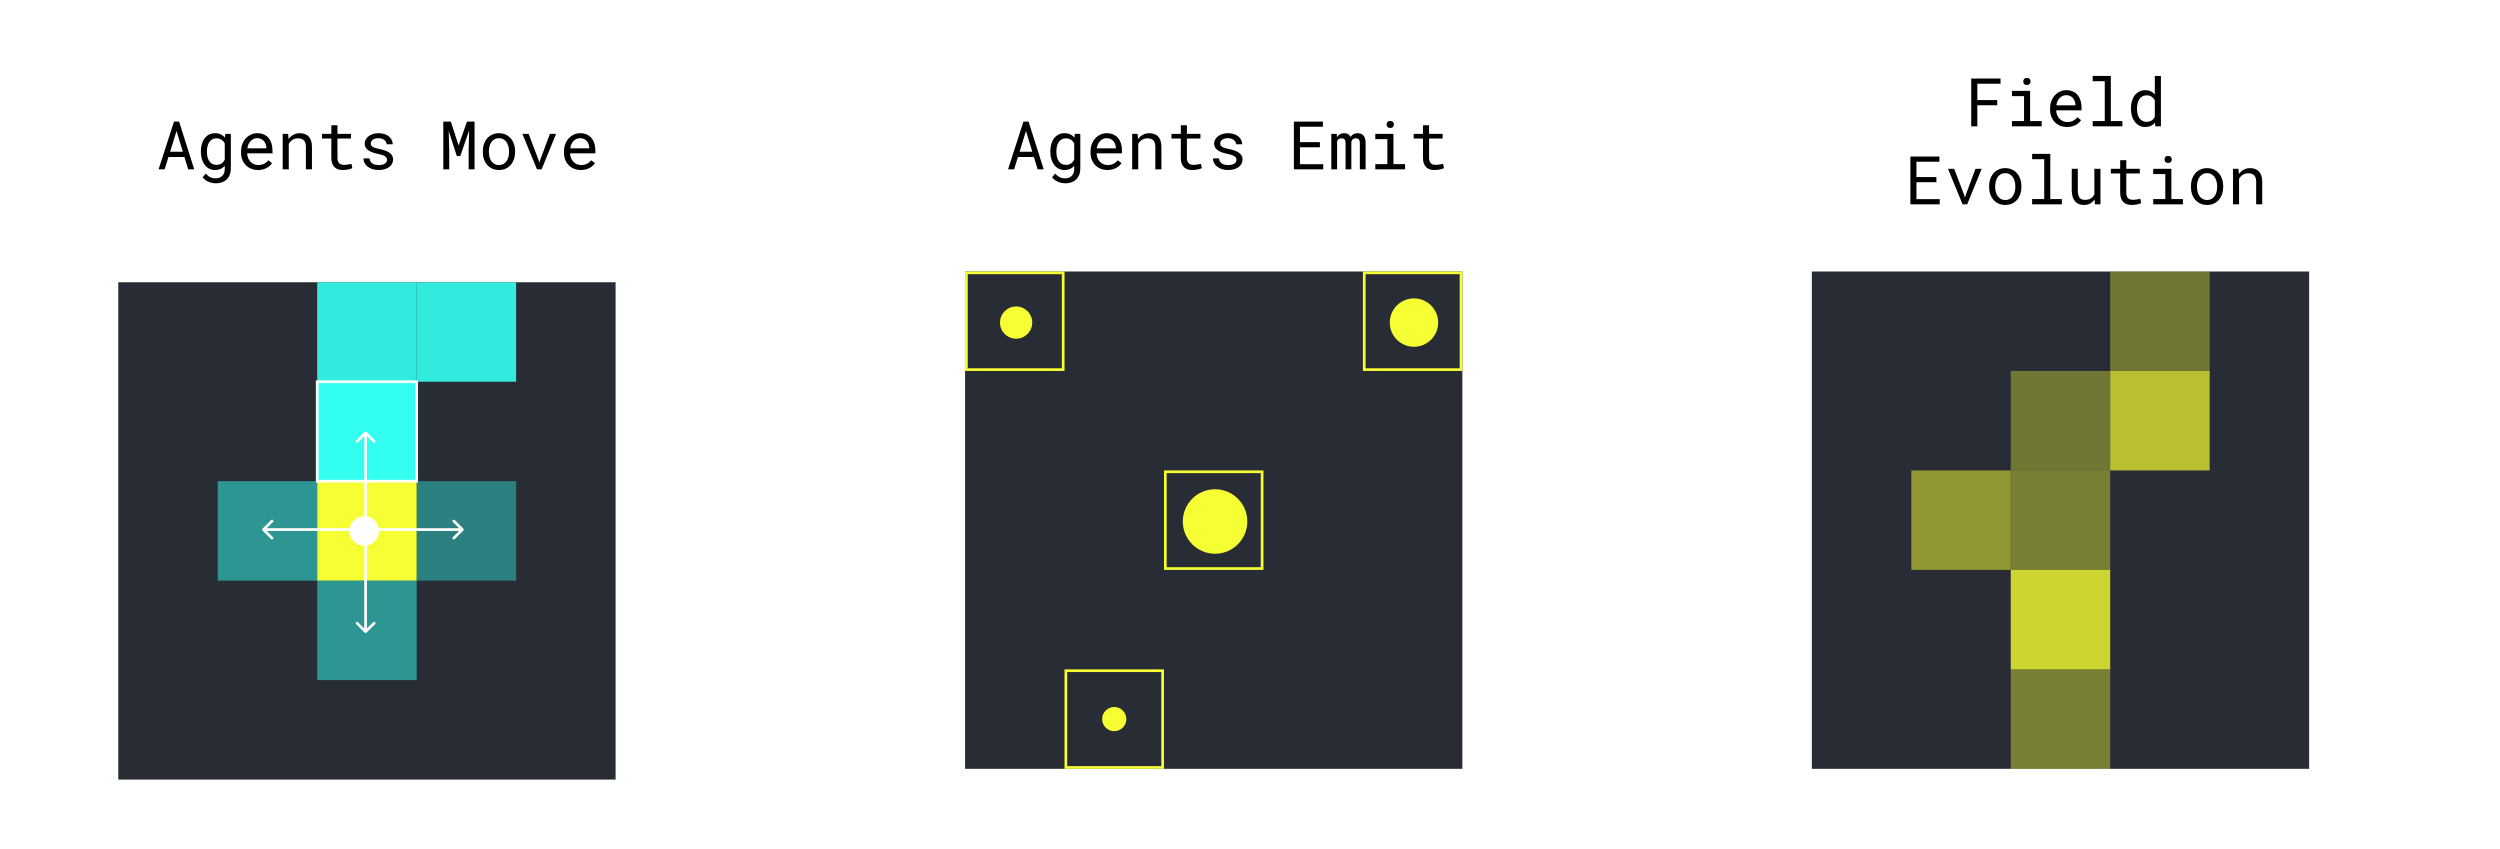 <svg width="930" height="316" viewBox="0 0 930 316" fill="none" xmlns="http://www.w3.org/2000/svg">
<rect width="930" height="316" fill="white"/>
<rect x="359" y="101" width="185" height="185" fill="#282C34"/>
<rect x="674" y="101" width="185" height="185" fill="#282C34"/>
<rect x="44" y="105" width="185" height="185" fill="#282C34"/>
<rect x="748" y="138" width="37" height="37" fill="#F6FF33" fill-opacity="0.35"/>
<rect x="785" y="138" width="37" height="37" fill="#F6FF33" fill-opacity="0.7"/>
<rect x="748" y="175" width="37" height="37" fill="#F6FF33" fill-opacity="0.4"/>
<rect x="748" y="212" width="37" height="37" fill="#F6FF33" fill-opacity="0.8"/>
<rect x="711" y="175" width="37" height="37" fill="#F6FF33" fill-opacity="0.5"/>
<rect x="118" y="179" width="37" height="37" fill="#F6FF33"/>
<rect x="433.5" y="175.5" width="36" height="36" stroke="#F6FF33"/>
<rect x="359.5" y="101.5" width="36" height="36" stroke="#F6FF33"/>
<rect x="396.5" y="249.5" width="36" height="36" stroke="#F6FF33"/>
<rect x="507.5" y="101.5" width="36" height="36" stroke="#F6FF33"/>
<rect x="155" y="179" width="37" height="37" fill="#33FFF0" fill-opacity="0.4"/>
<rect x="118" y="216" width="37" height="37" fill="#33FFF0" fill-opacity="0.5"/>
<rect x="748" y="249" width="37" height="37" fill="#F6FF33" fill-opacity="0.4"/>
<rect x="81" y="179" width="37" height="37" fill="#33FFF0" fill-opacity="0.5"/>
<rect x="118" y="105" width="37" height="37" fill="#33FFF0" fill-opacity="0.9"/>
<rect x="155" y="105" width="37" height="37" fill="#33FFF0" fill-opacity="0.9"/>
<rect x="785" y="101" width="37" height="37" fill="#F6FF33" fill-opacity="0.35"/>
<path d="M68.608 58.398H62.675L61.247 63H58.989L64.726 45.227H66.618L72.258 63H70.012L68.608 58.398ZM63.286 56.433H68.01L65.666 48.718L63.286 56.433ZM74.724 56.286C74.724 55.301 74.842 54.398 75.078 53.576C75.322 52.746 75.672 52.034 76.127 51.44C76.583 50.846 77.137 50.382 77.788 50.048C78.439 49.715 79.175 49.548 79.997 49.548C80.811 49.548 81.523 49.694 82.133 49.987C82.752 50.272 83.277 50.687 83.708 51.232L83.818 49.792H85.869V62.719C85.869 63.59 85.73 64.363 85.454 65.039C85.185 65.714 84.803 66.288 84.306 66.76C83.818 67.232 83.232 67.59 82.548 67.834C81.865 68.078 81.108 68.2 80.278 68.2C79.936 68.2 79.545 68.159 79.106 68.078C78.666 68.005 78.219 67.879 77.763 67.7C77.316 67.529 76.88 67.297 76.457 67.004C76.042 66.711 75.684 66.349 75.383 65.918L76.555 64.562C76.831 64.896 77.116 65.177 77.409 65.405C77.702 65.641 77.999 65.828 78.3 65.966C78.601 66.105 78.903 66.202 79.204 66.259C79.505 66.324 79.806 66.357 80.107 66.357C80.644 66.357 81.128 66.28 81.56 66.125C81.991 65.97 82.357 65.743 82.658 65.441C82.967 65.148 83.204 64.782 83.366 64.343C83.529 63.903 83.61 63.399 83.61 62.829V61.694C83.171 62.198 82.65 62.585 82.048 62.853C81.454 63.114 80.762 63.244 79.973 63.244C79.167 63.244 78.439 63.073 77.788 62.731C77.137 62.39 76.583 61.918 76.127 61.315C75.68 60.713 75.334 60.005 75.09 59.191C74.846 58.37 74.724 57.486 74.724 56.542V56.286ZM76.982 56.542C76.982 57.185 77.047 57.796 77.177 58.373C77.316 58.951 77.527 59.46 77.812 59.899C78.105 60.339 78.475 60.689 78.923 60.949C79.37 61.202 79.908 61.328 80.534 61.328C80.925 61.328 81.275 61.283 81.584 61.193C81.901 61.096 82.182 60.961 82.426 60.791C82.678 60.62 82.902 60.416 83.098 60.18C83.293 59.944 83.464 59.684 83.61 59.399V53.344C83.464 53.068 83.293 52.815 83.098 52.587C82.902 52.359 82.678 52.164 82.426 52.002C82.174 51.831 81.893 51.7 81.584 51.611C81.275 51.513 80.933 51.464 80.559 51.464C79.924 51.464 79.379 51.595 78.923 51.855C78.475 52.115 78.105 52.469 77.812 52.917C77.527 53.356 77.316 53.869 77.177 54.455C77.047 55.033 76.982 55.643 76.982 56.286V56.542ZM95.988 63.244C95.061 63.244 94.206 63.085 93.425 62.768C92.652 62.451 91.988 62.007 91.435 61.438C90.882 60.868 90.45 60.192 90.141 59.411C89.832 58.63 89.677 57.779 89.677 56.86V56.347C89.677 55.281 89.848 54.329 90.19 53.491C90.532 52.644 90.983 51.932 91.545 51.355C92.115 50.769 92.757 50.321 93.474 50.012C94.198 49.703 94.939 49.548 95.695 49.548C96.647 49.548 97.478 49.715 98.186 50.048C98.902 50.374 99.496 50.83 99.968 51.416C100.44 51.993 100.79 52.677 101.018 53.466C101.254 54.256 101.372 55.11 101.372 56.03V57.043H91.936C91.96 57.645 92.074 58.211 92.277 58.74C92.489 59.269 92.774 59.733 93.132 60.131C93.498 60.522 93.933 60.831 94.438 61.059C94.942 61.287 95.5 61.401 96.11 61.401C96.916 61.401 97.632 61.238 98.259 60.913C98.885 60.587 99.406 60.156 99.821 59.619L101.201 60.693C100.981 61.026 100.704 61.348 100.371 61.657C100.045 61.958 99.667 62.227 99.235 62.463C98.804 62.699 98.316 62.886 97.77 63.024C97.225 63.171 96.631 63.244 95.988 63.244ZM95.695 51.403C95.24 51.403 94.808 51.489 94.401 51.66C93.995 51.822 93.628 52.067 93.303 52.392C92.977 52.709 92.701 53.104 92.473 53.576C92.253 54.04 92.098 54.577 92.009 55.188H99.113V55.017C99.089 54.577 99.003 54.142 98.857 53.71C98.719 53.279 98.511 52.893 98.234 52.551C97.958 52.209 97.608 51.932 97.185 51.721C96.769 51.509 96.273 51.403 95.695 51.403ZM107.194 49.792L107.353 51.745C107.833 51.062 108.423 50.529 109.123 50.146C109.823 49.755 110.604 49.556 111.467 49.548C112.159 49.548 112.785 49.645 113.347 49.841C113.916 50.036 114.401 50.341 114.799 50.756C115.198 51.171 115.503 51.7 115.715 52.343C115.935 52.978 116.044 53.735 116.044 54.614V63H113.786V54.663C113.786 54.077 113.721 53.58 113.591 53.173C113.461 52.766 113.265 52.437 113.005 52.185C112.753 51.932 112.439 51.749 112.065 51.635C111.699 51.521 111.276 51.464 110.795 51.464C110.039 51.464 109.371 51.656 108.793 52.038C108.224 52.412 107.768 52.909 107.426 53.527V63H105.168V49.792H107.194ZM125.529 46.594V49.792H130.559V51.538H125.529V58.715C125.529 59.228 125.594 59.651 125.725 59.985C125.855 60.319 126.034 60.587 126.262 60.791C126.49 60.986 126.75 61.124 127.043 61.206C127.344 61.287 127.661 61.328 127.995 61.328C128.239 61.328 128.492 61.315 128.752 61.291C129.012 61.258 129.265 61.222 129.509 61.181C129.761 61.141 129.993 61.1 130.205 61.059C130.424 61.01 130.603 60.97 130.742 60.937L131.059 62.536C130.872 62.65 130.644 62.752 130.375 62.841C130.107 62.923 129.814 62.992 129.497 63.049C129.179 63.114 128.841 63.163 128.483 63.195C128.133 63.228 127.784 63.244 127.434 63.244C126.848 63.244 126.298 63.163 125.786 63C125.281 62.829 124.842 62.565 124.467 62.206C124.093 61.84 123.796 61.372 123.576 60.803C123.365 60.225 123.259 59.529 123.259 58.715V51.538H119.792V49.792H123.259V46.594H125.529ZM143.974 59.497C143.974 59.228 143.921 58.988 143.815 58.776C143.71 58.557 143.531 58.357 143.278 58.178C143.026 57.999 142.692 57.836 142.277 57.69C141.862 57.535 141.346 57.397 140.727 57.275C139.97 57.12 139.278 56.933 138.652 56.713C138.033 56.494 137.5 56.233 137.053 55.932C136.613 55.623 136.271 55.265 136.027 54.858C135.783 54.443 135.661 53.963 135.661 53.417C135.661 52.88 135.787 52.38 136.04 51.916C136.292 51.444 136.646 51.033 137.102 50.683C137.557 50.333 138.098 50.056 138.725 49.853C139.36 49.65 140.056 49.548 140.812 49.548C141.626 49.548 142.359 49.654 143.01 49.865C143.661 50.077 144.214 50.37 144.67 50.744C145.126 51.118 145.476 51.558 145.72 52.062C145.972 52.559 146.098 53.096 146.098 53.674H143.84C143.84 53.389 143.767 53.112 143.62 52.844C143.474 52.567 143.27 52.323 143.01 52.111C142.749 51.9 142.432 51.729 142.058 51.599C141.691 51.468 141.276 51.403 140.812 51.403C140.332 51.403 139.909 51.456 139.543 51.562C139.185 51.668 138.884 51.81 138.64 51.989C138.404 52.168 138.225 52.376 138.103 52.612C137.98 52.848 137.919 53.092 137.919 53.344C137.919 53.605 137.968 53.837 138.066 54.04C138.164 54.243 138.33 54.427 138.566 54.589C138.811 54.752 139.132 54.899 139.531 55.029C139.938 55.159 140.45 55.285 141.069 55.407C141.883 55.578 142.611 55.778 143.254 56.005C143.897 56.225 144.438 56.494 144.877 56.811C145.317 57.12 145.651 57.482 145.878 57.898C146.114 58.312 146.232 58.793 146.232 59.338C146.232 59.924 146.098 60.457 145.83 60.937C145.569 61.417 145.203 61.828 144.731 62.17C144.259 62.512 143.693 62.776 143.034 62.963C142.375 63.151 141.655 63.244 140.874 63.244C139.978 63.244 139.181 63.126 138.481 62.89C137.781 62.646 137.187 62.329 136.699 61.938C136.219 61.539 135.848 61.079 135.588 60.559C135.336 60.038 135.209 59.497 135.209 58.935H137.468C137.5 59.399 137.622 59.79 137.834 60.107C138.054 60.424 138.322 60.681 138.64 60.876C138.965 61.071 139.323 61.21 139.714 61.291C140.104 61.372 140.491 61.413 140.874 61.413C141.826 61.413 142.578 61.238 143.132 60.888C143.685 60.538 143.966 60.074 143.974 59.497ZM167.705 45.227L170.598 54.113L173.723 45.227H176.53V63H174.333V55.908L174.516 48.486L171.232 58.056H169.938L166.923 48.742L167.106 55.908V63H164.909V45.227H167.705ZM179.606 56.274C179.606 55.322 179.745 54.439 180.021 53.625C180.298 52.803 180.693 52.091 181.206 51.489C181.726 50.887 182.357 50.415 183.098 50.073C183.838 49.723 184.672 49.548 185.6 49.548C186.536 49.548 187.374 49.723 188.115 50.073C188.863 50.415 189.494 50.887 190.007 51.489C190.528 52.091 190.926 52.803 191.203 53.625C191.48 54.439 191.618 55.322 191.618 56.274V56.542C191.618 57.495 191.48 58.378 191.203 59.191C190.926 60.005 190.528 60.713 190.007 61.315C189.494 61.918 188.868 62.39 188.127 62.731C187.386 63.073 186.552 63.244 185.625 63.244C184.689 63.244 183.846 63.073 183.098 62.731C182.357 62.39 181.726 61.918 181.206 61.315C180.693 60.713 180.298 60.005 180.021 59.191C179.745 58.378 179.606 57.495 179.606 56.542V56.274ZM181.865 56.542C181.865 57.194 181.942 57.816 182.097 58.41C182.251 58.996 182.483 59.513 182.792 59.96C183.11 60.408 183.505 60.762 183.977 61.023C184.449 61.283 184.998 61.413 185.625 61.413C186.243 61.413 186.784 61.283 187.248 61.023C187.72 60.762 188.111 60.408 188.42 59.96C188.737 59.513 188.973 58.996 189.128 58.41C189.283 57.816 189.36 57.194 189.36 56.542V56.274C189.36 55.631 189.278 55.017 189.116 54.431C188.961 53.837 188.725 53.316 188.408 52.868C188.098 52.421 187.708 52.067 187.236 51.806C186.772 51.538 186.227 51.403 185.6 51.403C184.973 51.403 184.428 51.538 183.964 51.806C183.5 52.067 183.11 52.421 182.792 52.868C182.483 53.316 182.251 53.837 182.097 54.431C181.942 55.017 181.865 55.631 181.865 56.274V56.542ZM200.432 59.753L200.639 60.571L200.859 59.753L204.558 49.792H206.865L201.481 63H199.76L194.328 49.792H196.647L200.432 59.753ZM216.105 63.244C215.178 63.244 214.323 63.085 213.542 62.768C212.769 62.451 212.106 62.007 211.552 61.438C210.999 60.868 210.568 60.192 210.258 59.411C209.949 58.63 209.794 57.779 209.794 56.86V56.347C209.794 55.281 209.965 54.329 210.307 53.491C210.649 52.644 211.101 51.932 211.662 51.355C212.232 50.769 212.875 50.321 213.591 50.012C214.315 49.703 215.056 49.548 215.812 49.548C216.765 49.548 217.595 49.715 218.303 50.048C219.019 50.374 219.613 50.83 220.085 51.416C220.557 51.993 220.907 52.677 221.135 53.466C221.371 54.256 221.489 55.11 221.489 56.03V57.043H212.053C212.077 57.645 212.191 58.211 212.395 58.74C212.606 59.269 212.891 59.733 213.249 60.131C213.615 60.522 214.051 60.831 214.555 61.059C215.06 61.287 215.617 61.401 216.228 61.401C217.033 61.401 217.749 61.238 218.376 60.913C219.003 60.587 219.523 60.156 219.938 59.619L221.318 60.693C221.098 61.026 220.821 61.348 220.488 61.657C220.162 61.958 219.784 62.227 219.353 62.463C218.921 62.699 218.433 62.886 217.888 63.024C217.342 63.171 216.748 63.244 216.105 63.244ZM215.812 51.403C215.357 51.403 214.925 51.489 214.519 51.66C214.112 51.822 213.745 52.067 213.42 52.392C213.094 52.709 212.818 53.104 212.59 53.576C212.37 54.04 212.215 54.577 212.126 55.188H219.23V55.017C219.206 54.577 219.121 54.142 218.974 53.71C218.836 53.279 218.628 52.893 218.352 52.551C218.075 52.209 217.725 51.932 217.302 51.721C216.887 51.509 216.39 51.403 215.812 51.403Z" fill="black"/>
<path d="M384.608 58.398H378.675L377.247 63H374.989L380.726 45.227H382.618L388.258 63H386.012L384.608 58.398ZM379.286 56.433H384.01L381.666 48.718L379.286 56.433ZM390.724 56.286C390.724 55.301 390.842 54.398 391.078 53.576C391.322 52.746 391.672 52.034 392.127 51.44C392.583 50.846 393.137 50.382 393.788 50.048C394.439 49.715 395.175 49.548 395.997 49.548C396.811 49.548 397.523 49.694 398.133 49.987C398.752 50.272 399.277 50.687 399.708 51.232L399.818 49.792H401.869V62.719C401.869 63.59 401.73 64.363 401.454 65.039C401.185 65.714 400.803 66.288 400.306 66.76C399.818 67.232 399.232 67.59 398.548 67.834C397.865 68.078 397.108 68.2 396.278 68.2C395.936 68.2 395.545 68.159 395.106 68.078C394.667 68.005 394.219 67.879 393.763 67.7C393.316 67.529 392.88 67.297 392.457 67.004C392.042 66.711 391.684 66.349 391.383 65.918L392.555 64.562C392.831 64.896 393.116 65.177 393.409 65.405C393.702 65.641 393.999 65.828 394.3 65.966C394.601 66.105 394.903 66.202 395.204 66.259C395.505 66.324 395.806 66.357 396.107 66.357C396.644 66.357 397.128 66.28 397.56 66.125C397.991 65.97 398.357 65.743 398.658 65.441C398.967 65.148 399.203 64.782 399.366 64.343C399.529 63.903 399.61 63.399 399.61 62.829V61.694C399.171 62.198 398.65 62.585 398.048 62.853C397.454 63.114 396.762 63.244 395.973 63.244C395.167 63.244 394.439 63.073 393.788 62.731C393.137 62.39 392.583 61.918 392.127 61.315C391.68 60.713 391.334 60.005 391.09 59.191C390.846 58.37 390.724 57.486 390.724 56.542V56.286ZM392.982 56.542C392.982 57.185 393.047 57.796 393.177 58.373C393.316 58.951 393.527 59.46 393.812 59.899C394.105 60.339 394.475 60.689 394.923 60.949C395.37 61.202 395.908 61.328 396.534 61.328C396.925 61.328 397.275 61.283 397.584 61.193C397.901 61.096 398.182 60.961 398.426 60.791C398.679 60.62 398.902 60.416 399.098 60.18C399.293 59.944 399.464 59.684 399.61 59.399V53.344C399.464 53.068 399.293 52.815 399.098 52.587C398.902 52.359 398.679 52.164 398.426 52.002C398.174 51.831 397.893 51.7 397.584 51.611C397.275 51.513 396.933 51.464 396.559 51.464C395.924 51.464 395.379 51.595 394.923 51.855C394.475 52.115 394.105 52.469 393.812 52.917C393.527 53.356 393.316 53.869 393.177 54.455C393.047 55.033 392.982 55.643 392.982 56.286V56.542ZM411.988 63.244C411.061 63.244 410.206 63.085 409.425 62.768C408.652 62.451 407.988 62.007 407.435 61.438C406.882 60.868 406.45 60.192 406.141 59.411C405.832 58.63 405.677 57.779 405.677 56.86V56.347C405.677 55.281 405.848 54.329 406.19 53.491C406.532 52.644 406.983 51.932 407.545 51.355C408.115 50.769 408.757 50.321 409.474 50.012C410.198 49.703 410.938 49.548 411.695 49.548C412.647 49.548 413.478 49.715 414.186 50.048C414.902 50.374 415.496 50.83 415.968 51.416C416.44 51.993 416.79 52.677 417.018 53.466C417.254 54.256 417.372 55.11 417.372 56.03V57.043H407.936C407.96 57.645 408.074 58.211 408.277 58.74C408.489 59.269 408.774 59.733 409.132 60.131C409.498 60.522 409.933 60.831 410.438 61.059C410.943 61.287 411.5 61.401 412.11 61.401C412.916 61.401 413.632 61.238 414.259 60.913C414.885 60.587 415.406 60.156 415.821 59.619L417.201 60.693C416.981 61.026 416.704 61.348 416.371 61.657C416.045 61.958 415.667 62.227 415.235 62.463C414.804 62.699 414.316 62.886 413.771 63.024C413.225 63.171 412.631 63.244 411.988 63.244ZM411.695 51.403C411.24 51.403 410.808 51.489 410.401 51.66C409.994 51.822 409.628 52.067 409.303 52.392C408.977 52.709 408.701 53.104 408.473 53.576C408.253 54.04 408.098 54.577 408.009 55.188H415.113V55.017C415.089 54.577 415.003 54.142 414.857 53.71C414.719 53.279 414.511 52.893 414.234 52.551C413.958 52.209 413.608 51.932 413.185 51.721C412.77 51.509 412.273 51.403 411.695 51.403ZM423.194 49.792L423.353 51.745C423.833 51.062 424.423 50.529 425.123 50.146C425.823 49.755 426.604 49.556 427.467 49.548C428.159 49.548 428.785 49.645 429.347 49.841C429.916 50.036 430.401 50.341 430.799 50.756C431.198 51.171 431.503 51.7 431.715 52.343C431.935 52.978 432.044 53.735 432.044 54.614V63H429.786V54.663C429.786 54.077 429.721 53.58 429.591 53.173C429.461 52.766 429.265 52.437 429.005 52.185C428.753 51.932 428.439 51.749 428.065 51.635C427.699 51.521 427.276 51.464 426.795 51.464C426.039 51.464 425.371 51.656 424.793 52.038C424.224 52.412 423.768 52.909 423.426 53.527V63H421.168V49.792H423.194ZM441.529 46.594V49.792H446.559V51.538H441.529V58.715C441.529 59.228 441.594 59.651 441.725 59.985C441.855 60.319 442.034 60.587 442.262 60.791C442.49 60.986 442.75 61.124 443.043 61.206C443.344 61.287 443.661 61.328 443.995 61.328C444.239 61.328 444.492 61.315 444.752 61.291C445.012 61.258 445.265 61.222 445.509 61.181C445.761 61.141 445.993 61.1 446.205 61.059C446.424 61.01 446.603 60.97 446.742 60.937L447.059 62.536C446.872 62.65 446.644 62.752 446.375 62.841C446.107 62.923 445.814 62.992 445.497 63.049C445.179 63.114 444.841 63.163 444.483 63.195C444.133 63.228 443.784 63.244 443.434 63.244C442.848 63.244 442.298 63.163 441.786 63C441.281 62.829 440.842 62.565 440.467 62.206C440.093 61.84 439.796 61.372 439.576 60.803C439.365 60.225 439.259 59.529 439.259 58.715V51.538H435.792V49.792H439.259V46.594H441.529ZM459.974 59.497C459.974 59.228 459.921 58.988 459.815 58.776C459.71 58.557 459.531 58.357 459.278 58.178C459.026 57.999 458.692 57.836 458.277 57.69C457.862 57.535 457.346 57.397 456.727 57.275C455.97 57.12 455.278 56.933 454.652 56.713C454.033 56.494 453.5 56.233 453.053 55.932C452.613 55.623 452.271 55.265 452.027 54.858C451.783 54.443 451.661 53.963 451.661 53.417C451.661 52.88 451.787 52.38 452.04 51.916C452.292 51.444 452.646 51.033 453.102 50.683C453.557 50.333 454.098 50.056 454.725 49.853C455.36 49.65 456.056 49.548 456.812 49.548C457.626 49.548 458.359 49.654 459.01 49.865C459.661 50.077 460.214 50.37 460.67 50.744C461.126 51.118 461.476 51.558 461.72 52.062C461.972 52.559 462.098 53.096 462.098 53.674H459.84C459.84 53.389 459.767 53.112 459.62 52.844C459.474 52.567 459.27 52.323 459.01 52.111C458.749 51.9 458.432 51.729 458.058 51.599C457.691 51.468 457.276 51.403 456.812 51.403C456.332 51.403 455.909 51.456 455.543 51.562C455.185 51.668 454.884 51.81 454.64 51.989C454.404 52.168 454.225 52.376 454.103 52.612C453.98 52.848 453.919 53.092 453.919 53.344C453.919 53.605 453.968 53.837 454.066 54.04C454.164 54.243 454.33 54.427 454.566 54.589C454.811 54.752 455.132 54.899 455.531 55.029C455.938 55.159 456.45 55.285 457.069 55.407C457.883 55.578 458.611 55.778 459.254 56.005C459.897 56.225 460.438 56.494 460.877 56.811C461.317 57.12 461.651 57.482 461.878 57.898C462.114 58.312 462.232 58.793 462.232 59.338C462.232 59.924 462.098 60.457 461.83 60.937C461.569 61.417 461.203 61.828 460.731 62.17C460.259 62.512 459.693 62.776 459.034 62.963C458.375 63.151 457.655 63.244 456.874 63.244C455.978 63.244 455.181 63.126 454.481 62.89C453.781 62.646 453.187 62.329 452.699 61.938C452.219 61.539 451.848 61.079 451.588 60.559C451.336 60.038 451.209 59.497 451.209 58.935H453.468C453.5 59.399 453.622 59.79 453.834 60.107C454.054 60.424 454.322 60.681 454.64 60.876C454.965 61.071 455.323 61.21 455.714 61.291C456.104 61.372 456.491 61.413 456.874 61.413C457.826 61.413 458.578 61.238 459.132 60.888C459.685 60.538 459.966 60.074 459.974 59.497ZM491.004 54.785H483.583V61.084H492.237V63H481.324V45.227H492.127V47.155H483.583V52.868H491.004V54.785ZM497.279 49.792L497.34 51.037C497.608 50.573 497.958 50.211 498.39 49.951C498.829 49.69 499.358 49.556 499.977 49.548C501.189 49.548 501.999 50.02 502.406 50.964C502.666 50.541 503.008 50.203 503.431 49.951C503.862 49.69 504.383 49.556 504.994 49.548C505.962 49.548 506.707 49.845 507.228 50.439C507.748 51.033 508.009 51.932 508.009 53.137V63H505.86V53.112C505.86 52.005 505.352 51.456 504.334 51.464C504.066 51.464 503.834 51.501 503.639 51.574C503.443 51.648 503.281 51.749 503.15 51.879C503.02 52.002 502.918 52.148 502.845 52.319C502.772 52.482 502.723 52.653 502.699 52.831V63H500.55V53.1C500.55 52.571 500.432 52.164 500.196 51.879C499.96 51.595 499.586 51.456 499.073 51.464C498.601 51.464 498.235 51.558 497.975 51.745C497.714 51.932 497.523 52.181 497.401 52.49V63H495.252V49.792H497.279ZM511.61 49.792H518.36V61.047H522.669V63H511.61V61.047H516.102V51.757H511.61V49.792ZM515.809 46.325C515.809 45.951 515.919 45.638 516.139 45.385C516.367 45.125 516.708 44.995 517.164 44.995C517.612 44.995 517.949 45.125 518.177 45.385C518.405 45.638 518.519 45.951 518.519 46.325C518.519 46.691 518.405 46.997 518.177 47.241C517.949 47.485 517.612 47.607 517.164 47.607C516.708 47.607 516.367 47.485 516.139 47.241C515.919 46.997 515.809 46.691 515.809 46.325ZM531.617 46.594V49.792H536.646V51.538H531.617V58.715C531.617 59.228 531.682 59.651 531.812 59.985C531.943 60.319 532.122 60.587 532.35 60.791C532.577 60.986 532.838 61.124 533.131 61.206C533.432 61.287 533.749 61.328 534.083 61.328C534.327 61.328 534.579 61.315 534.84 61.291C535.1 61.258 535.353 61.222 535.597 61.181C535.849 61.141 536.081 61.1 536.292 61.059C536.512 61.01 536.691 60.97 536.83 60.937L537.147 62.536C536.96 62.65 536.732 62.752 536.463 62.841C536.195 62.923 535.902 62.992 535.584 63.049C535.267 63.114 534.929 63.163 534.571 63.195C534.221 63.228 533.871 63.244 533.521 63.244C532.936 63.244 532.386 63.163 531.874 63C531.369 62.829 530.93 62.565 530.555 62.206C530.181 61.84 529.884 61.372 529.664 60.803C529.452 60.225 529.347 59.529 529.347 58.715V51.538H525.88V49.792H529.347V46.594H531.617Z" fill="black"/>
<rect x="118" y="142" width="37" height="37" fill="#33FFF0" stroke="white"/>
<path d="M742.968 39.151H735.57V47H733.288V29.227H744.201V31.155H735.57V37.234H742.968V39.151ZM748.449 33.792H755.199V45.047H759.508V47H748.449V45.047H752.941V35.757H748.449V33.792ZM752.648 30.325C752.648 29.951 752.758 29.637 752.978 29.385C753.205 29.125 753.547 28.995 754.003 28.995C754.451 28.995 754.788 29.125 755.016 29.385C755.244 29.637 755.358 29.951 755.358 30.325C755.358 30.691 755.244 30.997 755.016 31.241C754.788 31.485 754.451 31.607 754.003 31.607C753.547 31.607 753.205 31.485 752.978 31.241C752.758 30.997 752.648 30.691 752.648 30.325ZM768.944 47.244C768.017 47.244 767.162 47.085 766.381 46.768C765.608 46.451 764.944 46.007 764.391 45.438C763.838 44.868 763.406 44.192 763.097 43.411C762.788 42.63 762.633 41.779 762.633 40.86V40.347C762.633 39.281 762.804 38.329 763.146 37.491C763.488 36.644 763.939 35.932 764.501 35.355C765.071 34.769 765.714 34.321 766.43 34.012C767.154 33.703 767.895 33.548 768.651 33.548C769.604 33.548 770.434 33.715 771.142 34.048C771.858 34.374 772.452 34.83 772.924 35.416C773.396 35.993 773.746 36.677 773.974 37.466C774.21 38.256 774.328 39.11 774.328 40.03V41.043H764.892C764.916 41.645 765.03 42.211 765.233 42.74C765.445 43.269 765.73 43.733 766.088 44.131C766.454 44.522 766.889 44.831 767.394 45.059C767.899 45.287 768.456 45.401 769.066 45.401C769.872 45.401 770.588 45.238 771.215 44.913C771.841 44.587 772.362 44.156 772.777 43.619L774.157 44.693C773.937 45.026 773.66 45.348 773.327 45.657C773.001 45.958 772.623 46.227 772.191 46.463C771.76 46.699 771.272 46.886 770.727 47.024C770.181 47.171 769.587 47.244 768.944 47.244ZM768.651 35.403C768.196 35.403 767.764 35.489 767.357 35.66C766.951 35.822 766.584 36.067 766.259 36.392C765.933 36.709 765.657 37.104 765.429 37.576C765.209 38.04 765.054 38.577 764.965 39.188H772.069V39.017C772.045 38.577 771.959 38.142 771.813 37.71C771.675 37.279 771.467 36.893 771.19 36.551C770.914 36.209 770.564 35.932 770.141 35.721C769.726 35.509 769.229 35.403 768.651 35.403ZM778.478 28.25H785.229V45.047H789.538V47H778.478V45.047H782.97V30.215H778.478V28.25ZM792.711 40.286C792.711 39.301 792.833 38.398 793.078 37.576C793.33 36.746 793.684 36.034 794.14 35.44C794.604 34.846 795.161 34.382 795.812 34.048C796.463 33.715 797.191 33.548 797.997 33.548C798.786 33.548 799.474 33.682 800.06 33.951C800.654 34.211 801.167 34.594 801.598 35.098V28.25H803.856V47H801.781L801.684 45.608C801.244 46.145 800.719 46.552 800.109 46.829C799.499 47.106 798.786 47.244 797.973 47.244C797.175 47.244 796.451 47.073 795.8 46.731C795.157 46.39 794.608 45.918 794.152 45.315C793.696 44.713 793.342 44.005 793.09 43.191C792.838 42.37 792.711 41.486 792.711 40.542V40.286ZM794.97 40.542C794.97 41.185 795.039 41.796 795.177 42.373C795.316 42.951 795.527 43.46 795.812 43.899C796.105 44.339 796.475 44.689 796.923 44.949C797.37 45.202 797.908 45.328 798.534 45.328C798.917 45.328 799.263 45.283 799.572 45.193C799.881 45.104 800.162 44.978 800.414 44.815C800.666 44.644 800.89 44.445 801.085 44.217C801.281 43.981 801.452 43.72 801.598 43.435V37.308C801.305 36.77 800.91 36.331 800.414 35.989C799.918 35.639 799.299 35.464 798.559 35.464C797.924 35.464 797.379 35.595 796.923 35.855C796.475 36.115 796.105 36.469 795.812 36.917C795.527 37.356 795.316 37.869 795.177 38.455C795.039 39.033 794.97 39.643 794.97 40.286V40.542ZM720.336 67.785H712.914V74.084H721.569V76H710.656V58.227H721.459V60.155H712.914V65.868H720.336V67.785ZM730.749 72.753L730.956 73.571L731.176 72.753L734.875 62.792H737.182L731.798 76H730.077L724.645 62.792H726.964L730.749 72.753ZM739.953 69.274C739.953 68.322 740.091 67.439 740.368 66.625C740.644 65.803 741.039 65.091 741.552 64.489C742.073 63.887 742.703 63.415 743.444 63.073C744.184 62.723 745.019 62.548 745.946 62.548C746.882 62.548 747.72 62.723 748.461 63.073C749.21 63.415 749.84 63.887 750.353 64.489C750.874 65.091 751.273 65.803 751.549 66.625C751.826 67.439 751.964 68.322 751.964 69.274V69.543C751.964 70.495 751.826 71.378 751.549 72.191C751.273 73.005 750.874 73.713 750.353 74.315C749.84 74.918 749.214 75.39 748.473 75.731C747.733 76.073 746.898 76.244 745.971 76.244C745.035 76.244 744.193 76.073 743.444 75.731C742.703 75.39 742.073 74.918 741.552 74.315C741.039 73.713 740.644 73.005 740.368 72.191C740.091 71.378 739.953 70.495 739.953 69.543V69.274ZM742.211 69.543C742.211 70.194 742.288 70.816 742.443 71.41C742.597 71.996 742.829 72.513 743.139 72.96C743.456 73.408 743.851 73.762 744.323 74.022C744.795 74.283 745.344 74.413 745.971 74.413C746.589 74.413 747.13 74.283 747.594 74.022C748.066 73.762 748.457 73.408 748.766 72.96C749.083 72.513 749.319 71.996 749.474 71.41C749.629 70.816 749.706 70.194 749.706 69.543V69.274C749.706 68.631 749.625 68.017 749.462 67.431C749.307 66.837 749.071 66.316 748.754 65.868C748.445 65.421 748.054 65.067 747.582 64.806C747.118 64.538 746.573 64.403 745.946 64.403C745.32 64.403 744.774 64.538 744.311 64.806C743.847 65.067 743.456 65.421 743.139 65.868C742.829 66.316 742.597 66.837 742.443 67.431C742.288 68.017 742.211 68.631 742.211 69.274V69.543ZM755.956 57.25H762.707V74.047H767.016V76H755.956V74.047H760.448V59.215H755.956V57.25ZM779.186 74.181C778.747 74.832 778.197 75.341 777.538 75.707C776.879 76.065 776.118 76.244 775.255 76.244C774.564 76.244 773.937 76.138 773.375 75.927C772.814 75.707 772.334 75.369 771.935 74.914C771.536 74.458 771.227 73.88 771.007 73.18C770.796 72.472 770.69 71.626 770.69 70.641V62.792H772.948V70.665C772.948 71.382 773.005 71.976 773.119 72.448C773.233 72.92 773.404 73.298 773.632 73.583C773.86 73.86 774.136 74.055 774.462 74.169C774.796 74.283 775.178 74.34 775.609 74.34C776.529 74.34 777.27 74.153 777.831 73.778C778.401 73.404 778.824 72.899 779.101 72.265V62.792H781.371V76H779.32L779.186 74.181ZM790.978 59.594V62.792H796.007V64.538H790.978V71.715C790.978 72.228 791.043 72.651 791.173 72.985C791.304 73.319 791.483 73.587 791.71 73.79C791.938 73.986 792.199 74.124 792.492 74.206C792.793 74.287 793.11 74.328 793.444 74.328C793.688 74.328 793.94 74.315 794.201 74.291C794.461 74.258 794.713 74.222 794.958 74.181C795.21 74.141 795.442 74.1 795.653 74.059C795.873 74.01 796.052 73.97 796.19 73.937L796.508 75.536C796.321 75.65 796.093 75.752 795.824 75.841C795.556 75.923 795.263 75.992 794.945 76.049C794.628 76.114 794.29 76.163 793.932 76.195C793.582 76.228 793.232 76.244 792.882 76.244C792.296 76.244 791.747 76.163 791.234 76C790.73 75.829 790.29 75.565 789.916 75.207C789.542 74.84 789.245 74.372 789.025 73.803C788.813 73.225 788.708 72.529 788.708 71.715V64.538H785.241V62.792H788.708V59.594H790.978ZM801 62.792H807.75V74.047H812.06V76H801V74.047H805.492V64.757H801V62.792ZM805.199 59.325C805.199 58.951 805.309 58.638 805.529 58.385C805.757 58.125 806.098 57.995 806.554 57.995C807.002 57.995 807.34 58.125 807.567 58.385C807.795 58.638 807.909 58.951 807.909 59.325C807.909 59.691 807.795 59.997 807.567 60.241C807.34 60.485 807.002 60.607 806.554 60.607C806.098 60.607 805.757 60.485 805.529 60.241C805.309 59.997 805.199 59.691 805.199 59.325ZM815.026 69.274C815.026 68.322 815.164 67.439 815.441 66.625C815.718 65.803 816.112 65.091 816.625 64.489C817.146 63.887 817.777 63.415 818.517 63.073C819.258 62.723 820.092 62.548 821.02 62.548C821.955 62.548 822.794 62.723 823.534 63.073C824.283 63.415 824.914 63.887 825.426 64.489C825.947 65.091 826.346 65.803 826.623 66.625C826.899 67.439 827.038 68.322 827.038 69.274V69.543C827.038 70.495 826.899 71.378 826.623 72.191C826.346 73.005 825.947 73.713 825.426 74.315C824.914 74.918 824.287 75.39 823.546 75.731C822.806 76.073 821.972 76.244 821.044 76.244C820.108 76.244 819.266 76.073 818.517 75.731C817.777 75.39 817.146 74.918 816.625 74.315C816.112 73.713 815.718 73.005 815.441 72.191C815.164 71.378 815.026 70.495 815.026 69.543V69.274ZM817.284 69.543C817.284 70.194 817.361 70.816 817.516 71.41C817.671 71.996 817.903 72.513 818.212 72.96C818.529 73.408 818.924 73.762 819.396 74.022C819.868 74.283 820.417 74.413 821.044 74.413C821.662 74.413 822.204 74.283 822.667 74.022C823.139 73.762 823.53 73.408 823.839 72.96C824.157 72.513 824.393 71.996 824.547 71.41C824.702 70.816 824.779 70.194 824.779 69.543V69.274C824.779 68.631 824.698 68.017 824.535 67.431C824.381 66.837 824.145 66.316 823.827 65.868C823.518 65.421 823.127 65.067 822.655 64.806C822.191 64.538 821.646 64.403 821.02 64.403C820.393 64.403 819.848 64.538 819.384 64.806C818.92 65.067 818.529 65.421 818.212 65.868C817.903 66.316 817.671 66.837 817.516 67.431C817.361 68.017 817.284 68.631 817.284 69.274V69.543ZM832.702 62.792L832.86 64.745C833.34 64.061 833.931 63.529 834.63 63.146C835.33 62.755 836.111 62.556 836.974 62.548C837.666 62.548 838.292 62.645 838.854 62.841C839.424 63.036 839.908 63.341 840.307 63.756C840.705 64.171 841.011 64.7 841.222 65.343C841.442 65.978 841.552 66.735 841.552 67.614V76H839.293V67.663C839.293 67.077 839.228 66.58 839.098 66.173C838.968 65.766 838.773 65.437 838.512 65.185C838.26 64.932 837.947 64.749 837.572 64.635C837.206 64.521 836.783 64.464 836.303 64.464C835.546 64.464 834.879 64.656 834.301 65.038C833.731 65.412 833.275 65.909 832.934 66.527V76H830.675V62.792H832.702Z" fill="black"/>
<path d="M136.354 160.646C136.158 160.451 135.842 160.451 135.646 160.646L132.464 163.828C132.269 164.024 132.269 164.34 132.464 164.536C132.66 164.731 132.976 164.731 133.172 164.536L136 161.707L138.828 164.536C139.024 164.731 139.34 164.731 139.536 164.536C139.731 164.34 139.731 164.024 139.536 163.828L136.354 160.646ZM136.5 196L136.5 161L135.5 161L135.5 196L136.5 196Z" fill="white"/>
<circle cx="135.5" cy="197.5" r="5.5" fill="white"/>
<path d="M97.646 196.646C97.451 196.842 97.451 197.158 97.646 197.354L100.828 200.536C101.024 200.731 101.34 200.731 101.536 200.536C101.731 200.34 101.731 200.024 101.536 199.828L98.707 197L101.536 194.172C101.731 193.976 101.731 193.66 101.536 193.464C101.34 193.269 101.024 193.269 100.828 193.464L97.646 196.646ZM136 196.5L98 196.5L98 197.5L136 197.5L136 196.5Z" fill="white"/>
<path d="M135.646 235.354C135.842 235.549 136.158 235.549 136.354 235.354L139.536 232.172C139.731 231.976 139.731 231.66 139.536 231.464C139.34 231.269 139.024 231.269 138.828 231.464L136 234.293L133.172 231.464C132.976 231.269 132.66 231.269 132.464 231.464C132.269 231.66 132.269 231.976 132.464 232.172L135.646 235.354ZM135.5 196L135.5 235L136.5 235L136.5 196L135.5 196Z" fill="white"/>
<path d="M172.354 197.354C172.549 197.158 172.549 196.842 172.354 196.646L169.172 193.464C168.976 193.269 168.66 193.269 168.464 193.464C168.269 193.66 168.269 193.976 168.464 194.172L171.293 197L168.464 199.828C168.269 200.024 168.269 200.34 168.464 200.536C168.66 200.731 168.976 200.731 169.172 200.536L172.354 197.354ZM136 197.5H172V196.5H136V197.5Z" fill="white"/>
<circle cx="452" cy="194" r="12" fill="#F6FF33"/>
<circle cx="378" cy="120" r="6" fill="#F6FF33"/>
<circle cx="526" cy="120" r="9" fill="#F6FF33"/>
<circle cx="414.5" cy="267.5" r="4.5" fill="#F6FF33"/>
</svg>
